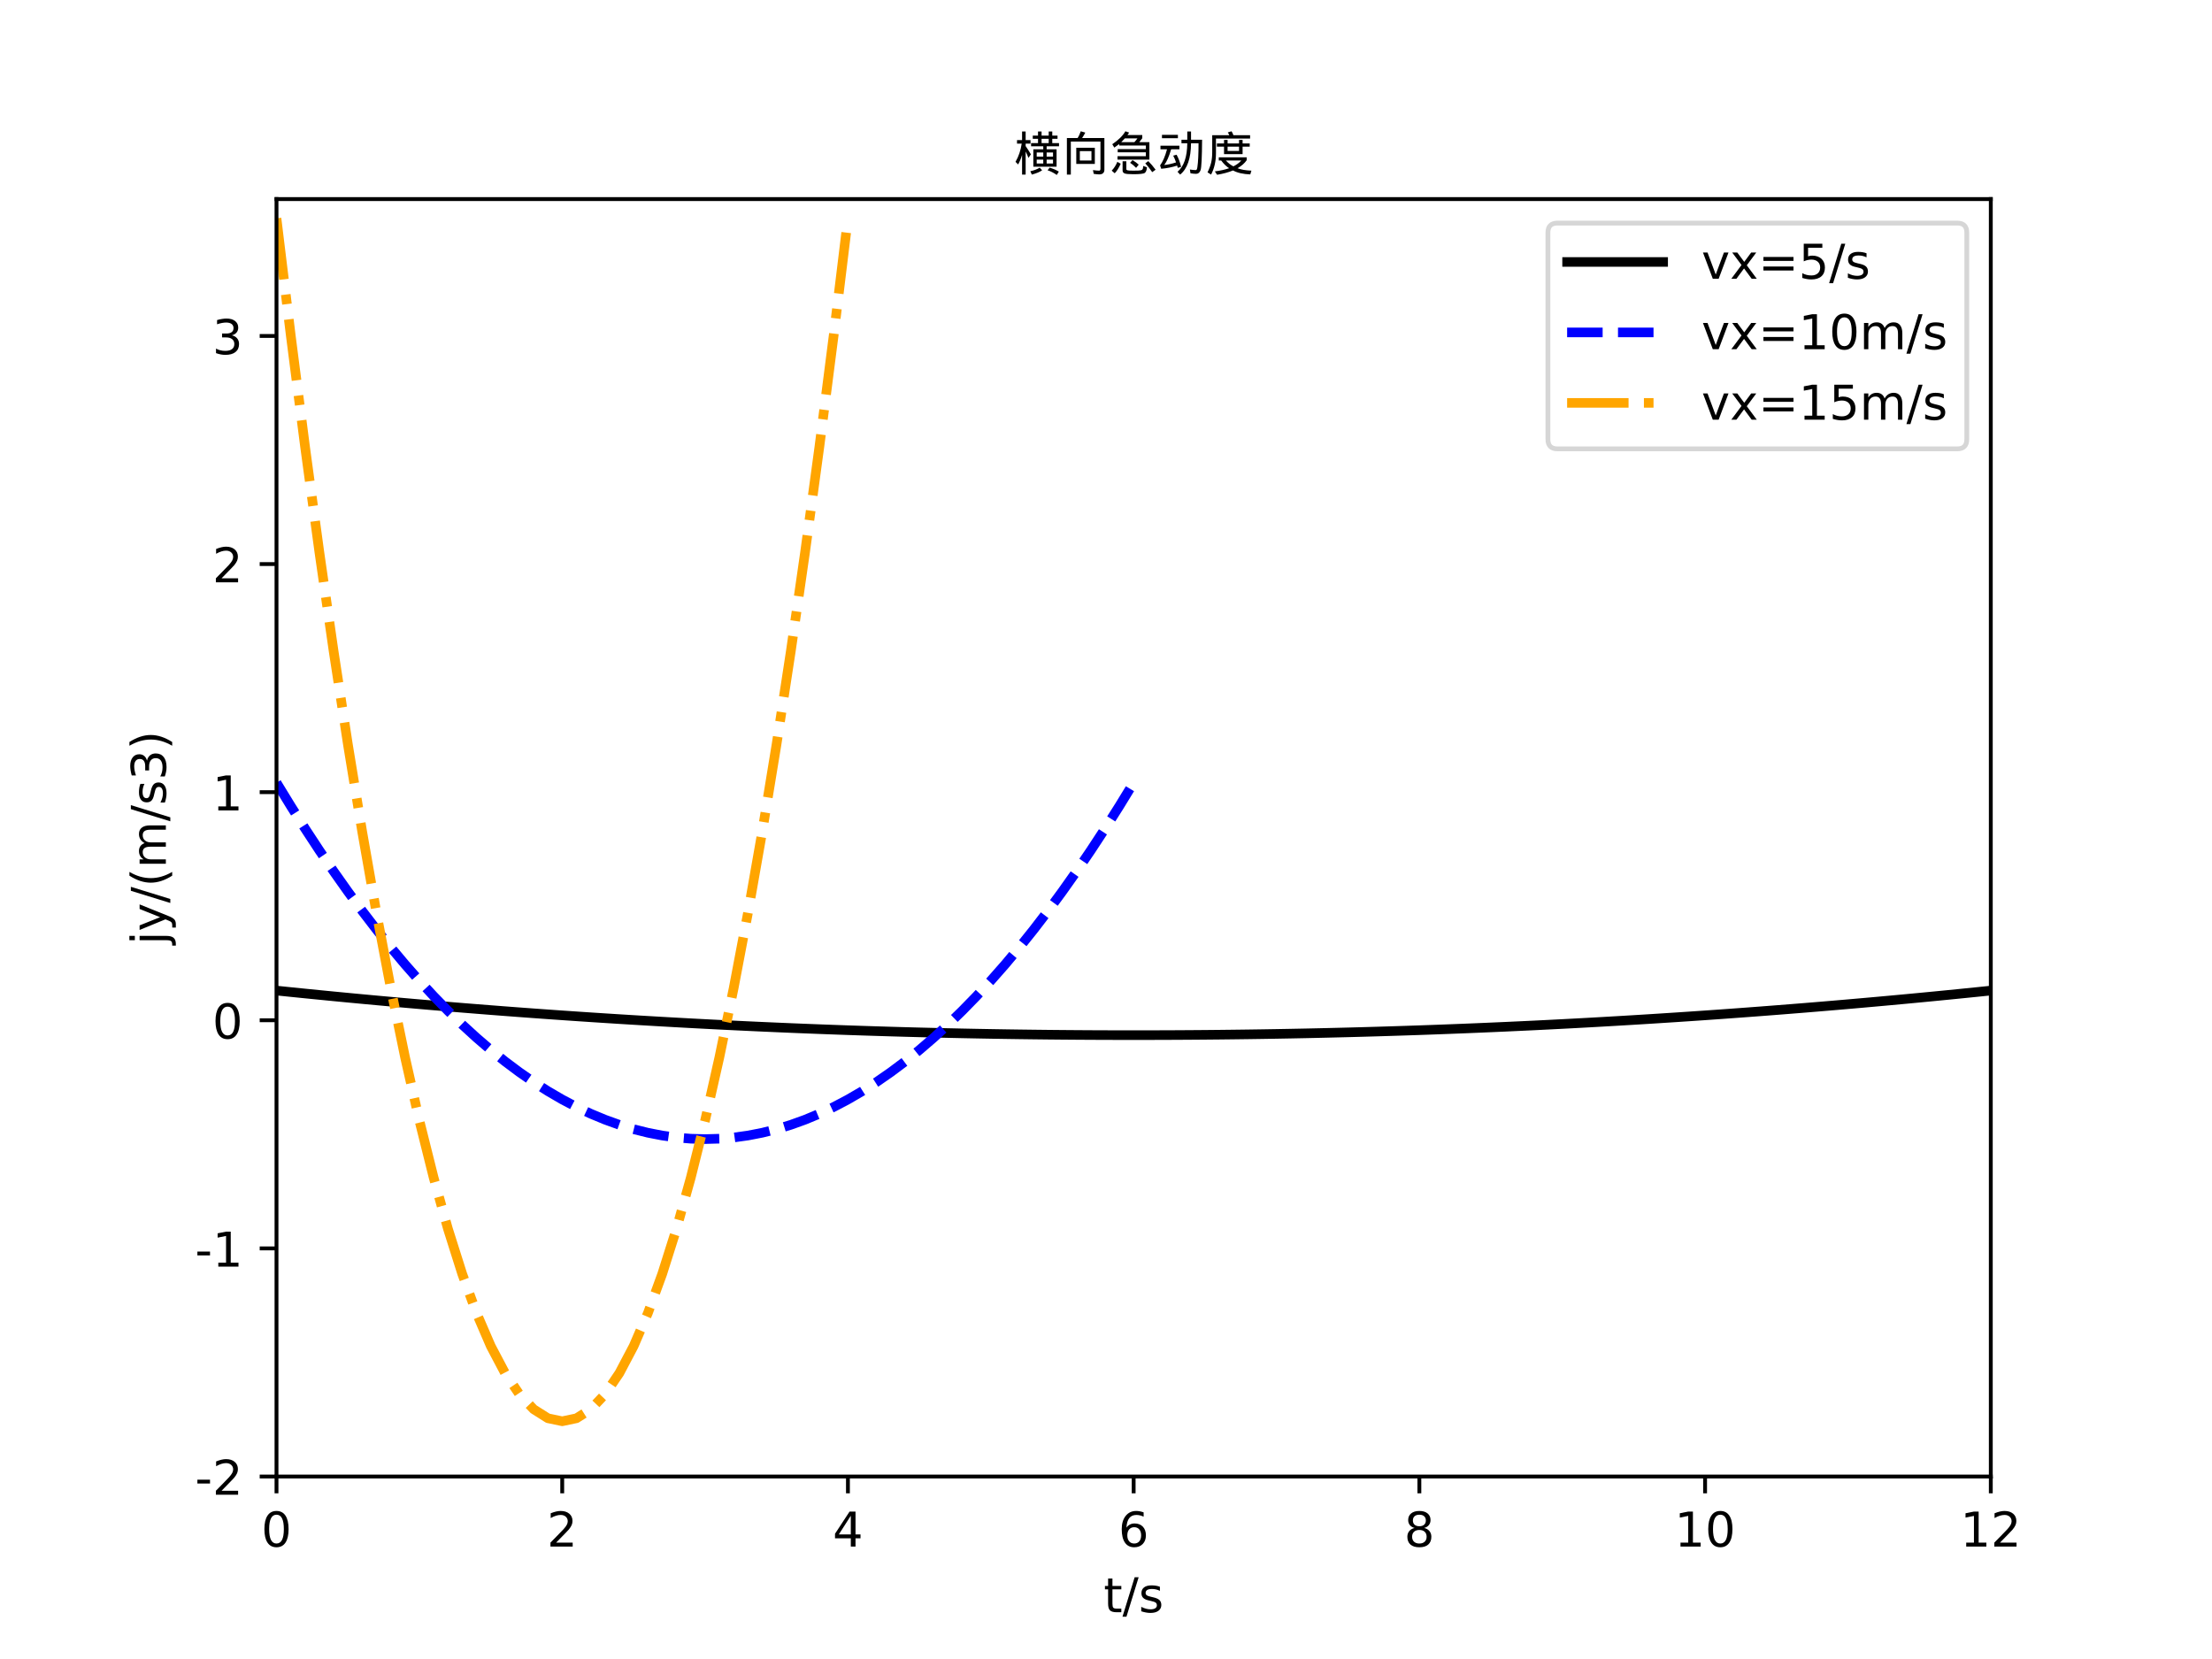 <?xml version="1.0" encoding="utf-8" standalone="no"?>
<!DOCTYPE svg PUBLIC "-//W3C//DTD SVG 1.1//EN"
  "http://www.w3.org/Graphics/SVG/1.1/DTD/svg11.dtd">
<!-- Created with matplotlib (https://matplotlib.org/) -->
<svg height="345.6pt" version="1.1" viewBox="0 0 460.8 345.6" width="460.8pt" xmlns="http://www.w3.org/2000/svg" xmlns:xlink="http://www.w3.org/1999/xlink">
 <defs>
  <style type="text/css">*{stroke-linecap:butt;stroke-linejoin:round;}</style>
 </defs>
 <g id="figure_1">
  <g id="patch_1">
   <path d="M 0 345.6 
L 460.8 345.6 
L 460.8 0 
L 0 0 
z
" style="fill:#ffffff;"/>
  </g>
  <g id="axes_1">
   <g id="patch_2">
    <path d="M 57.6 307.584 
L 414.72 307.584 
L 414.72 41.472 
L 57.6 41.472 
z
" style="fill:#ffffff;"/>
   </g>
   <g id="matplotlib.axis_1">
    <g id="xtick_1">
     <g id="line2d_1">
      <defs>
       <path d="M 0 0 
L 0 3.5 
" id="m8f9b35cabe" style="stroke:#000000;stroke-width:0.8;"/>
      </defs>
      <g>
       <use style="stroke:#000000;stroke-width:0.8;" x="57.6" xlink:href="#m8f9b35cabe" y="307.584"/>
      </g>
     </g>
     <g id="text_1">
      <!-- 0 -->
      <g transform="translate(54.419 322.182)scale(0.1 -0.1)">
       <defs>
        <path d="M 31.781 66.406 
Q 24.172 66.406 20.328 58.906 
Q 16.5 51.422 16.5 36.375 
Q 16.5 21.391 20.328 13.891 
Q 24.172 6.391 31.781 6.391 
Q 39.453 6.391 43.281 13.891 
Q 47.125 21.391 47.125 36.375 
Q 47.125 51.422 43.281 58.906 
Q 39.453 66.406 31.781 66.406 
z
M 31.781 74.219 
Q 44.047 74.219 50.516 64.516 
Q 56.984 54.828 56.984 36.375 
Q 56.984 17.969 50.516 8.266 
Q 44.047 -1.422 31.781 -1.422 
Q 19.531 -1.422 13.062 8.266 
Q 6.594 17.969 6.594 36.375 
Q 6.594 54.828 13.062 64.516 
Q 19.531 74.219 31.781 74.219 
z
" id="DejaVuSans-48"/>
       </defs>
       <use xlink:href="#DejaVuSans-48"/>
      </g>
     </g>
    </g>
    <g id="xtick_2">
     <g id="line2d_2">
      <g>
       <use style="stroke:#000000;stroke-width:0.8;" x="117.12" xlink:href="#m8f9b35cabe" y="307.584"/>
      </g>
     </g>
     <g id="text_2">
      <!-- 2 -->
      <g transform="translate(113.939 322.182)scale(0.1 -0.1)">
       <defs>
        <path d="M 19.188 8.297 
L 53.609 8.297 
L 53.609 0 
L 7.328 0 
L 7.328 8.297 
Q 12.938 14.109 22.625 23.891 
Q 32.328 33.688 34.812 36.531 
Q 39.547 41.844 41.422 45.531 
Q 43.312 49.219 43.312 52.781 
Q 43.312 58.594 39.234 62.25 
Q 35.156 65.922 28.609 65.922 
Q 23.969 65.922 18.812 64.312 
Q 13.672 62.703 7.812 59.422 
L 7.812 69.391 
Q 13.766 71.781 18.938 73 
Q 24.125 74.219 28.422 74.219 
Q 39.75 74.219 46.484 68.547 
Q 53.219 62.891 53.219 53.422 
Q 53.219 48.922 51.531 44.891 
Q 49.859 40.875 45.406 35.406 
Q 44.188 33.984 37.641 27.219 
Q 31.109 20.453 19.188 8.297 
z
" id="DejaVuSans-50"/>
       </defs>
       <use xlink:href="#DejaVuSans-50"/>
      </g>
     </g>
    </g>
    <g id="xtick_3">
     <g id="line2d_3">
      <g>
       <use style="stroke:#000000;stroke-width:0.8;" x="176.64" xlink:href="#m8f9b35cabe" y="307.584"/>
      </g>
     </g>
     <g id="text_3">
      <!-- 4 -->
      <g transform="translate(173.459 322.182)scale(0.1 -0.1)">
       <defs>
        <path d="M 37.797 64.312 
L 12.891 25.391 
L 37.797 25.391 
z
M 35.203 72.906 
L 47.609 72.906 
L 47.609 25.391 
L 58.016 25.391 
L 58.016 17.188 
L 47.609 17.188 
L 47.609 0 
L 37.797 0 
L 37.797 17.188 
L 4.891 17.188 
L 4.891 26.703 
z
" id="DejaVuSans-52"/>
       </defs>
       <use xlink:href="#DejaVuSans-52"/>
      </g>
     </g>
    </g>
    <g id="xtick_4">
     <g id="line2d_4">
      <g>
       <use style="stroke:#000000;stroke-width:0.8;" x="236.16" xlink:href="#m8f9b35cabe" y="307.584"/>
      </g>
     </g>
     <g id="text_4">
      <!-- 6 -->
      <g transform="translate(232.979 322.182)scale(0.1 -0.1)">
       <defs>
        <path d="M 33.016 40.375 
Q 26.375 40.375 22.484 35.828 
Q 18.609 31.297 18.609 23.391 
Q 18.609 15.531 22.484 10.953 
Q 26.375 6.391 33.016 6.391 
Q 39.656 6.391 43.531 10.953 
Q 47.406 15.531 47.406 23.391 
Q 47.406 31.297 43.531 35.828 
Q 39.656 40.375 33.016 40.375 
z
M 52.594 71.297 
L 52.594 62.312 
Q 48.875 64.062 45.094 64.984 
Q 41.312 65.922 37.594 65.922 
Q 27.828 65.922 22.672 59.328 
Q 17.531 52.734 16.797 39.406 
Q 19.672 43.656 24.016 45.922 
Q 28.375 48.188 33.594 48.188 
Q 44.578 48.188 50.953 41.516 
Q 57.328 34.859 57.328 23.391 
Q 57.328 12.156 50.688 5.359 
Q 44.047 -1.422 33.016 -1.422 
Q 20.359 -1.422 13.672 8.266 
Q 6.984 17.969 6.984 36.375 
Q 6.984 53.656 15.188 63.938 
Q 23.391 74.219 37.203 74.219 
Q 40.922 74.219 44.703 73.484 
Q 48.484 72.75 52.594 71.297 
z
" id="DejaVuSans-54"/>
       </defs>
       <use xlink:href="#DejaVuSans-54"/>
      </g>
     </g>
    </g>
    <g id="xtick_5">
     <g id="line2d_5">
      <g>
       <use style="stroke:#000000;stroke-width:0.8;" x="295.68" xlink:href="#m8f9b35cabe" y="307.584"/>
      </g>
     </g>
     <g id="text_5">
      <!-- 8 -->
      <g transform="translate(292.499 322.182)scale(0.1 -0.1)">
       <defs>
        <path d="M 31.781 34.625 
Q 24.75 34.625 20.719 30.859 
Q 16.703 27.094 16.703 20.516 
Q 16.703 13.922 20.719 10.156 
Q 24.75 6.391 31.781 6.391 
Q 38.812 6.391 42.859 10.172 
Q 46.922 13.969 46.922 20.516 
Q 46.922 27.094 42.891 30.859 
Q 38.875 34.625 31.781 34.625 
z
M 21.922 38.812 
Q 15.578 40.375 12.031 44.719 
Q 8.5 49.078 8.5 55.328 
Q 8.5 64.062 14.719 69.141 
Q 20.953 74.219 31.781 74.219 
Q 42.672 74.219 48.875 69.141 
Q 55.078 64.062 55.078 55.328 
Q 55.078 49.078 51.531 44.719 
Q 48 40.375 41.703 38.812 
Q 48.828 37.156 52.797 32.312 
Q 56.781 27.484 56.781 20.516 
Q 56.781 9.906 50.312 4.234 
Q 43.844 -1.422 31.781 -1.422 
Q 19.734 -1.422 13.25 4.234 
Q 6.781 9.906 6.781 20.516 
Q 6.781 27.484 10.781 32.312 
Q 14.797 37.156 21.922 38.812 
z
M 18.312 54.391 
Q 18.312 48.734 21.844 45.562 
Q 25.391 42.391 31.781 42.391 
Q 38.141 42.391 41.719 45.562 
Q 45.312 48.734 45.312 54.391 
Q 45.312 60.062 41.719 63.234 
Q 38.141 66.406 31.781 66.406 
Q 25.391 66.406 21.844 63.234 
Q 18.312 60.062 18.312 54.391 
z
" id="DejaVuSans-56"/>
       </defs>
       <use xlink:href="#DejaVuSans-56"/>
      </g>
     </g>
    </g>
    <g id="xtick_6">
     <g id="line2d_6">
      <g>
       <use style="stroke:#000000;stroke-width:0.8;" x="355.2" xlink:href="#m8f9b35cabe" y="307.584"/>
      </g>
     </g>
     <g id="text_6">
      <!-- 10 -->
      <g transform="translate(348.837 322.182)scale(0.1 -0.1)">
       <defs>
        <path d="M 12.406 8.297 
L 28.516 8.297 
L 28.516 63.922 
L 10.984 60.406 
L 10.984 69.391 
L 28.422 72.906 
L 38.281 72.906 
L 38.281 8.297 
L 54.391 8.297 
L 54.391 0 
L 12.406 0 
z
" id="DejaVuSans-49"/>
       </defs>
       <use xlink:href="#DejaVuSans-49"/>
       <use x="63.623" xlink:href="#DejaVuSans-48"/>
      </g>
     </g>
    </g>
    <g id="xtick_7">
     <g id="line2d_7">
      <g>
       <use style="stroke:#000000;stroke-width:0.8;" x="414.72" xlink:href="#m8f9b35cabe" y="307.584"/>
      </g>
     </g>
     <g id="text_7">
      <!-- 12 -->
      <g transform="translate(408.358 322.182)scale(0.1 -0.1)">
       <use xlink:href="#DejaVuSans-49"/>
       <use x="63.623" xlink:href="#DejaVuSans-50"/>
      </g>
     </g>
    </g>
    <g id="text_8">
     <!-- t/s -->
     <g transform="translate(229.911 335.861)scale(0.1 -0.1)">
      <defs>
       <path d="M 18.312 70.219 
L 18.312 54.688 
L 36.812 54.688 
L 36.812 47.703 
L 18.312 47.703 
L 18.312 18.016 
Q 18.312 11.328 20.141 9.422 
Q 21.969 7.516 27.594 7.516 
L 36.812 7.516 
L 36.812 0 
L 27.594 0 
Q 17.188 0 13.234 3.875 
Q 9.281 7.766 9.281 18.016 
L 9.281 47.703 
L 2.688 47.703 
L 2.688 54.688 
L 9.281 54.688 
L 9.281 70.219 
z
" id="DejaVuSans-116"/>
       <path d="M 25.391 72.906 
L 33.688 72.906 
L 8.297 -9.281 
L 0 -9.281 
z
" id="DejaVuSans-47"/>
       <path d="M 44.281 53.078 
L 44.281 44.578 
Q 40.484 46.531 36.375 47.5 
Q 32.281 48.484 27.875 48.484 
Q 21.188 48.484 17.844 46.438 
Q 14.5 44.391 14.5 40.281 
Q 14.5 37.156 16.891 35.375 
Q 19.281 33.594 26.516 31.984 
L 29.594 31.297 
Q 39.156 29.25 43.188 25.516 
Q 47.219 21.781 47.219 15.094 
Q 47.219 7.469 41.188 3.016 
Q 35.156 -1.422 24.609 -1.422 
Q 20.219 -1.422 15.453 -0.562 
Q 10.688 0.297 5.422 2 
L 5.422 11.281 
Q 10.406 8.688 15.234 7.391 
Q 20.062 6.109 24.812 6.109 
Q 31.156 6.109 34.562 8.281 
Q 37.984 10.453 37.984 14.406 
Q 37.984 18.062 35.516 20.016 
Q 33.062 21.969 24.703 23.781 
L 21.578 24.516 
Q 13.234 26.266 9.516 29.906 
Q 5.812 33.547 5.812 39.891 
Q 5.812 47.609 11.281 51.797 
Q 16.75 56 26.812 56 
Q 31.781 56 36.172 55.266 
Q 40.578 54.547 44.281 53.078 
z
" id="DejaVuSans-115"/>
      </defs>
      <use xlink:href="#DejaVuSans-116"/>
      <use x="39.209" xlink:href="#DejaVuSans-47"/>
      <use x="72.9" xlink:href="#DejaVuSans-115"/>
     </g>
    </g>
   </g>
   <g id="matplotlib.axis_2">
    <g id="ytick_1">
     <g id="line2d_8">
      <defs>
       <path d="M 0 0 
L -3.5 0 
" id="m1efda1a556" style="stroke:#000000;stroke-width:0.8;"/>
      </defs>
      <g>
       <use style="stroke:#000000;stroke-width:0.8;" x="57.6" xlink:href="#m1efda1a556" y="307.584"/>
      </g>
     </g>
     <g id="text_9">
      <!-- -2 -->
      <g transform="translate(40.63 311.383)scale(0.1 -0.1)">
       <defs>
        <path d="M 4.891 31.391 
L 31.203 31.391 
L 31.203 23.391 
L 4.891 23.391 
z
" id="DejaVuSans-45"/>
       </defs>
       <use xlink:href="#DejaVuSans-45"/>
       <use x="36.084" xlink:href="#DejaVuSans-50"/>
      </g>
     </g>
    </g>
    <g id="ytick_2">
     <g id="line2d_9">
      <g>
       <use style="stroke:#000000;stroke-width:0.8;" x="57.6" xlink:href="#m1efda1a556" y="260.064"/>
      </g>
     </g>
     <g id="text_10">
      <!-- -1 -->
      <g transform="translate(40.63 263.863)scale(0.1 -0.1)">
       <use xlink:href="#DejaVuSans-45"/>
       <use x="36.084" xlink:href="#DejaVuSans-49"/>
      </g>
     </g>
    </g>
    <g id="ytick_3">
     <g id="line2d_10">
      <g>
       <use style="stroke:#000000;stroke-width:0.8;" x="57.6" xlink:href="#m1efda1a556" y="212.544"/>
      </g>
     </g>
     <g id="text_11">
      <!-- 0 -->
      <g transform="translate(44.237 216.343)scale(0.1 -0.1)">
       <use xlink:href="#DejaVuSans-48"/>
      </g>
     </g>
    </g>
    <g id="ytick_4">
     <g id="line2d_11">
      <g>
       <use style="stroke:#000000;stroke-width:0.8;" x="57.6" xlink:href="#m1efda1a556" y="165.024"/>
      </g>
     </g>
     <g id="text_12">
      <!-- 1 -->
      <g transform="translate(44.237 168.823)scale(0.1 -0.1)">
       <use xlink:href="#DejaVuSans-49"/>
      </g>
     </g>
    </g>
    <g id="ytick_5">
     <g id="line2d_12">
      <g>
       <use style="stroke:#000000;stroke-width:0.8;" x="57.6" xlink:href="#m1efda1a556" y="117.504"/>
      </g>
     </g>
     <g id="text_13">
      <!-- 2 -->
      <g transform="translate(44.237 121.303)scale(0.1 -0.1)">
       <use xlink:href="#DejaVuSans-50"/>
      </g>
     </g>
    </g>
    <g id="ytick_6">
     <g id="line2d_13">
      <g>
       <use style="stroke:#000000;stroke-width:0.8;" x="57.6" xlink:href="#m1efda1a556" y="69.984"/>
      </g>
     </g>
     <g id="text_14">
      <!-- 3 -->
      <g transform="translate(44.237 73.783)scale(0.1 -0.1)">
       <defs>
        <path d="M 40.578 39.312 
Q 47.656 37.797 51.625 33 
Q 55.609 28.219 55.609 21.188 
Q 55.609 10.406 48.188 4.484 
Q 40.766 -1.422 27.094 -1.422 
Q 22.516 -1.422 17.656 -0.516 
Q 12.797 0.391 7.625 2.203 
L 7.625 11.719 
Q 11.719 9.328 16.594 8.109 
Q 21.484 6.891 26.812 6.891 
Q 36.078 6.891 40.938 10.547 
Q 45.797 14.203 45.797 21.188 
Q 45.797 27.641 41.281 31.266 
Q 36.766 34.906 28.719 34.906 
L 20.219 34.906 
L 20.219 43.016 
L 29.109 43.016 
Q 36.375 43.016 40.234 45.922 
Q 44.094 48.828 44.094 54.297 
Q 44.094 59.906 40.109 62.906 
Q 36.141 65.922 28.719 65.922 
Q 24.656 65.922 20.016 65.031 
Q 15.375 64.156 9.812 62.312 
L 9.812 71.094 
Q 15.438 72.656 20.344 73.438 
Q 25.25 74.219 29.594 74.219 
Q 40.828 74.219 47.359 69.109 
Q 53.906 64.016 53.906 55.328 
Q 53.906 49.266 50.438 45.094 
Q 46.969 40.922 40.578 39.312 
z
" id="DejaVuSans-51"/>
       </defs>
       <use xlink:href="#DejaVuSans-51"/>
      </g>
     </g>
    </g>
    <g id="text_15">
     <!-- jy/(m/s3) -->
     <g transform="translate(34.55 196.803)rotate(-90)scale(0.1 -0.1)">
      <defs>
       <path d="M 9.422 54.688 
L 18.406 54.688 
L 18.406 -0.984 
Q 18.406 -11.422 14.422 -16.109 
Q 10.453 -20.797 1.609 -20.797 
L -1.812 -20.797 
L -1.812 -13.188 
L 0.594 -13.188 
Q 5.719 -13.188 7.562 -10.812 
Q 9.422 -8.453 9.422 -0.984 
z
M 9.422 75.984 
L 18.406 75.984 
L 18.406 64.594 
L 9.422 64.594 
z
" id="DejaVuSans-106"/>
       <path d="M 32.172 -5.078 
Q 28.375 -14.844 24.75 -17.812 
Q 21.141 -20.797 15.094 -20.797 
L 7.906 -20.797 
L 7.906 -13.281 
L 13.188 -13.281 
Q 16.891 -13.281 18.938 -11.516 
Q 21 -9.766 23.484 -3.219 
L 25.094 0.875 
L 2.984 54.688 
L 12.5 54.688 
L 29.594 11.922 
L 46.688 54.688 
L 56.203 54.688 
z
" id="DejaVuSans-121"/>
       <path d="M 31 75.875 
Q 24.469 64.656 21.281 53.656 
Q 18.109 42.672 18.109 31.391 
Q 18.109 20.125 21.312 9.062 
Q 24.516 -2 31 -13.188 
L 23.188 -13.188 
Q 15.875 -1.703 12.234 9.375 
Q 8.594 20.453 8.594 31.391 
Q 8.594 42.281 12.203 53.312 
Q 15.828 64.359 23.188 75.875 
z
" id="DejaVuSans-40"/>
       <path d="M 52 44.188 
Q 55.375 50.25 60.062 53.125 
Q 64.75 56 71.094 56 
Q 79.641 56 84.281 50.016 
Q 88.922 44.047 88.922 33.016 
L 88.922 0 
L 79.891 0 
L 79.891 32.719 
Q 79.891 40.578 77.094 44.375 
Q 74.312 48.188 68.609 48.188 
Q 61.625 48.188 57.562 43.547 
Q 53.516 38.922 53.516 30.906 
L 53.516 0 
L 44.484 0 
L 44.484 32.719 
Q 44.484 40.625 41.703 44.406 
Q 38.922 48.188 33.109 48.188 
Q 26.219 48.188 22.156 43.531 
Q 18.109 38.875 18.109 30.906 
L 18.109 0 
L 9.078 0 
L 9.078 54.688 
L 18.109 54.688 
L 18.109 46.188 
Q 21.188 51.219 25.484 53.609 
Q 29.781 56 35.688 56 
Q 41.656 56 45.828 52.969 
Q 50 49.953 52 44.188 
z
" id="DejaVuSans-109"/>
       <path d="M 8.016 75.875 
L 15.828 75.875 
Q 23.141 64.359 26.781 53.312 
Q 30.422 42.281 30.422 31.391 
Q 30.422 20.453 26.781 9.375 
Q 23.141 -1.703 15.828 -13.188 
L 8.016 -13.188 
Q 14.5 -2 17.703 9.062 
Q 20.906 20.125 20.906 31.391 
Q 20.906 42.672 17.703 53.656 
Q 14.5 64.656 8.016 75.875 
z
" id="DejaVuSans-41"/>
      </defs>
      <use xlink:href="#DejaVuSans-106"/>
      <use x="27.783" xlink:href="#DejaVuSans-121"/>
      <use x="86.963" xlink:href="#DejaVuSans-47"/>
      <use x="120.654" xlink:href="#DejaVuSans-40"/>
      <use x="159.668" xlink:href="#DejaVuSans-109"/>
      <use x="257.08" xlink:href="#DejaVuSans-47"/>
      <use x="290.771" xlink:href="#DejaVuSans-115"/>
      <use x="342.871" xlink:href="#DejaVuSans-51"/>
      <use x="406.494" xlink:href="#DejaVuSans-41"/>
     </g>
    </g>
   </g>
   <g id="line2d_14">
    <path clip-path="url(#p5a13aa19da)" d="M 57.6 206.357 
L 60.576 206.663 
L 63.552 206.965 
L 66.528 207.261 
L 69.504 207.553 
L 72.48 207.839 
L 75.456 208.12 
L 78.432 208.396 
L 81.408 208.667 
L 84.384 208.932 
L 87.36 209.192 
L 90.336 209.448 
L 93.312 209.698 
L 96.288 209.943 
L 99.264 210.182 
L 102.24 210.417 
L 105.216 210.647 
L 108.192 210.871 
L 111.168 211.09 
L 114.144 211.304 
L 117.12 211.513 
L 120.096 211.716 
L 123.072 211.915 
L 126.048 212.108 
L 129.024 212.297 
L 132 212.48 
L 134.976 212.657 
L 137.952 212.83 
L 140.928 212.998 
L 143.904 213.16 
L 146.88 213.317 
L 149.856 213.47 
L 152.832 213.617 
L 155.808 213.758 
L 158.784 213.895 
L 161.76 214.026 
L 164.736 214.153 
L 167.712 214.274 
L 170.688 214.39 
L 173.664 214.501 
L 176.64 214.607 
L 179.616 214.707 
L 182.592 214.802 
L 185.568 214.893 
L 188.544 214.978 
L 191.52 215.058 
L 194.496 215.132 
L 197.472 215.202 
L 200.448 215.267 
L 203.424 215.326 
L 206.4 215.38 
L 209.376 215.429 
L 212.352 215.473 
L 215.328 215.511 
L 218.304 215.545 
L 221.28 215.573 
L 224.256 215.596 
L 227.232 215.615 
L 230.208 215.627 
L 233.184 215.635 
L 236.16 215.638 
L 239.136 215.635 
L 242.112 215.627 
L 245.088 215.615 
L 248.064 215.596 
L 251.04 215.573 
L 254.016 215.545 
L 256.992 215.511 
L 259.968 215.473 
L 262.944 215.429 
L 265.92 215.38 
L 268.896 215.326 
L 271.872 215.267 
L 274.848 215.202 
L 277.824 215.132 
L 280.8 215.058 
L 283.776 214.978 
L 286.752 214.893 
L 289.728 214.802 
L 292.704 214.707 
L 295.68 214.607 
L 298.656 214.501 
L 301.632 214.39 
L 304.608 214.274 
L 307.584 214.153 
L 310.56 214.026 
L 313.536 213.895 
L 316.512 213.758 
L 319.488 213.617 
L 322.464 213.47 
L 325.44 213.317 
L 328.416 213.16 
L 331.392 212.998 
L 334.368 212.83 
L 337.344 212.657 
L 340.32 212.48 
L 343.296 212.297 
L 346.272 212.108 
L 349.248 211.915 
L 352.224 211.716 
L 355.2 211.513 
L 358.176 211.304 
L 361.152 211.09 
L 364.128 210.871 
L 367.104 210.647 
L 370.08 210.417 
L 373.056 210.182 
L 376.032 209.943 
L 379.008 209.698 
L 381.984 209.448 
L 384.96 209.192 
L 387.936 208.932 
L 390.912 208.667 
L 393.888 208.396 
L 396.864 208.12 
L 399.84 207.839 
L 402.816 207.553 
L 405.792 207.261 
L 408.768 206.965 
L 411.744 206.663 
L 414.72 206.357 
" style="fill:none;stroke:#000000;stroke-linecap:square;stroke-width:2;"/>
   </g>
   <g id="line2d_15">
    <path clip-path="url(#p5a13aa19da)" d="M 57.6 163.044 
L 60.576 167.911 
L 63.552 172.614 
L 66.528 177.151 
L 69.504 181.524 
L 72.48 185.732 
L 75.456 189.774 
L 78.432 193.651 
L 81.408 197.364 
L 84.384 200.911 
L 87.36 204.294 
L 90.336 207.512 
L 93.312 210.564 
L 96.288 213.452 
L 99.264 216.174 
L 102.24 218.732 
L 105.216 221.124 
L 108.192 223.351 
L 111.168 225.414 
L 114.144 227.311 
L 117.12 229.044 
L 120.096 230.612 
L 123.072 232.014 
L 126.048 233.251 
L 129.024 234.324 
L 132 235.232 
L 134.976 235.974 
L 137.952 236.552 
L 140.928 236.964 
L 143.904 237.212 
L 146.88 237.294 
L 149.856 237.212 
L 152.832 236.964 
L 155.808 236.552 
L 158.784 235.974 
L 161.76 235.232 
L 164.736 234.324 
L 167.712 233.251 
L 170.688 232.014 
L 173.664 230.612 
L 176.64 229.044 
L 179.616 227.311 
L 182.592 225.414 
L 185.568 223.351 
L 188.544 221.124 
L 191.52 218.732 
L 194.496 216.174 
L 197.472 213.452 
L 200.448 210.564 
L 203.424 207.512 
L 206.4 204.294 
L 209.376 200.911 
L 212.352 197.364 
L 215.328 193.651 
L 218.304 189.774 
L 221.28 185.732 
L 224.256 181.524 
L 227.232 177.151 
L 230.208 172.614 
L 233.184 167.911 
L 236.16 163.044 
" style="fill:none;stroke:#0000ff;stroke-dasharray:7.4,3.2;stroke-dashoffset:0;stroke-width:2;"/>
   </g>
   <g id="line2d_16">
    <path clip-path="url(#p5a13aa19da)" d="M 57.6 45.481 
L 60.576 69.914 
L 63.552 93.094 
L 66.528 115.021 
L 69.504 135.695 
L 72.48 155.116 
L 75.456 173.284 
L 78.432 190.199 
L 81.408 205.862 
L 84.384 220.271 
L 87.36 233.427 
L 90.336 245.33 
L 93.312 255.98 
L 96.288 265.378 
L 99.264 273.522 
L 102.24 280.413 
L 105.216 286.051 
L 108.192 290.437 
L 111.168 293.569 
L 114.144 295.449 
L 117.12 296.075 
L 120.096 295.449 
L 123.072 293.569 
L 126.048 290.437 
L 129.024 286.051 
L 132 280.413 
L 134.976 273.522 
L 137.952 265.378 
L 140.928 255.98 
L 143.904 245.33 
L 146.88 233.427 
L 149.856 220.271 
L 152.832 205.862 
L 155.808 190.199 
L 158.784 173.284 
L 161.76 155.116 
L 164.736 135.695 
L 167.712 115.021 
L 170.688 93.094 
L 173.664 69.914 
L 176.64 45.481 
" style="fill:none;stroke:#ffa500;stroke-dasharray:12.8,3.2,2,3.2;stroke-dashoffset:0;stroke-width:2;"/>
   </g>
   <g id="patch_3">
    <path d="M 57.6 307.584 
L 57.6 41.472 
" style="fill:none;stroke:#000000;stroke-linecap:square;stroke-linejoin:miter;stroke-width:0.8;"/>
   </g>
   <g id="patch_4">
    <path d="M 414.72 307.584 
L 414.72 41.472 
" style="fill:none;stroke:#000000;stroke-linecap:square;stroke-linejoin:miter;stroke-width:0.8;"/>
   </g>
   <g id="patch_5">
    <path d="M 57.6 307.584 
L 414.72 307.584 
" style="fill:none;stroke:#000000;stroke-linecap:square;stroke-linejoin:miter;stroke-width:0.8;"/>
   </g>
   <g id="patch_6">
    <path d="M 57.6 41.472 
L 414.72 41.472 
" style="fill:none;stroke:#000000;stroke-linecap:square;stroke-linejoin:miter;stroke-width:0.8;"/>
   </g>
   <g id="text_16">
    <!-- 横向急动度 -->
    <g transform="translate(211.16 35.472)scale(0.1 -0.1)">
     <defs>
      <path d="M 7.031 62.891 
L 17.578 62.891 
L 17.578 80.859 
L 25 80.859 
L 25 62.891 
L 35.156 62.891 
L 35.156 55.469 
L 25 55.469 
L 25 50.391 
Q 31.25 41.406 35.938 33.203 
L 30.859 25.781 
Q 28.125 33.203 25 39.062 
L 25 -8.984 
L 17.578 -8.984 
L 17.578 32.031 
Q 14.453 21.484 9.375 12.109 
L 3.906 17.578 
Q 13.672 34.375 16.797 55.469 
L 7.031 55.469 
z
M 39.844 72.266 
L 50.781 72.266 
L 50.781 80.859 
L 58.203 80.859 
L 58.203 72.266 
L 73.047 72.266 
L 73.047 80.859 
L 80.469 80.859 
L 80.469 72.266 
L 91.406 72.266 
L 91.406 65.625 
L 80.469 65.625 
L 80.469 56.641 
L 94.531 56.641 
L 94.531 50 
L 68.75 50 
L 68.75 43.75 
L 89.453 43.75 
L 89.453 7.422 
L 41.016 7.422 
L 41.016 43.75 
L 61.719 43.75 
L 61.719 50 
L 36.328 50 
L 36.328 56.641 
L 50.781 56.641 
L 50.781 65.625 
L 39.844 65.625 
z
M 58.203 56.641 
L 73.047 56.641 
L 73.047 65.625 
L 58.203 65.625 
z
M 48.047 28.516 
L 61.719 28.516 
L 61.719 37.109 
L 48.047 37.109 
z
M 68.75 37.109 
L 68.75 28.516 
L 82.031 28.516 
L 82.031 37.109 
z
M 48.047 14.062 
L 61.719 14.062 
L 61.719 22.266 
L 48.047 22.266 
z
M 68.75 22.266 
L 68.75 14.062 
L 82.031 14.062 
L 82.031 22.266 
z
M 54.297 5.469 
L 59.375 0 
Q 52.344 -5.078 37.891 -8.984 
L 34.766 -1.953 
Q 46.094 0.391 54.297 5.469 
z
M 75 5.469 
Q 84.766 2.734 94.141 -2.734 
L 89.844 -9.766 
Q 80.469 -3.125 70.703 0 
z
" id="WenQuanYiMicroHei-27178"/>
      <path d="M 39.844 81.25 
L 49.219 78.516 
Q 46.875 73.438 42.578 67.188 
L 89.062 67.188 
L 89.062 1.172 
Q 89.062 -3.516 86.328 -6.047 
Q 83.594 -8.594 78.516 -8.594 
Q 73.438 -8.594 66.797 -7.422 
L 65.234 0.391 
Q 73.828 -0.781 78.125 -0.781 
Q 80.859 -0.781 80.859 3.125 
L 80.859 59.766 
L 19.141 59.766 
L 19.141 -8.984 
L 10.938 -8.984 
L 10.938 67.188 
L 33.203 67.188 
Q 37.109 73.047 39.844 81.25 
z
M 30.469 46.875 
L 69.141 46.875 
L 69.141 13.281 
L 30.469 13.281 
z
M 37.891 20.312 
L 62.109 20.312 
L 62.109 39.844 
L 37.891 39.844 
z
" id="WenQuanYiMicroHei-21521"/>
      <path d="M 47.656 21.094 
Q 54.688 17.188 60.547 11.719 
L 55.078 5.078 
Q 49.219 11.328 42.578 15.625 
z
M 80.469 19.141 
Q 88.281 11.328 95.703 1.172 
L 88.672 -3.906 
Q 82.812 5.078 74.219 14.453 
z
M 26.953 18.75 
L 34.766 18.75 
L 34.766 2.344 
Q 34.766 0.781 36.906 0 
Q 39.062 -0.781 49.219 -0.781 
Q 62.5 -0.781 65.234 0 
Q 67.969 0.781 68.75 2.344 
Q 69.531 3.125 69.922 8.984 
L 77.734 6.25 
Q 76.953 -2.734 73.234 -5.469 
Q 69.531 -8.203 49.219 -8.203 
Q 34.766 -8.203 30.859 -6.438 
Q 26.953 -4.688 26.953 -0.391 
z
M 16.016 17.578 
L 23.047 13.672 
Q 17.188 0.391 10.547 -6.25 
L 4.297 -0.781 
Q 11.719 7.031 16.016 17.578 
z
M 32.812 81.25 
L 40.625 78.516 
L 37.109 73.438 
L 67.969 73.438 
L 67.969 66.797 
Q 64.844 62.5 61.719 58.594 
L 82.812 58.594 
L 82.812 22.266 
L 16.406 22.266 
L 16.406 29.297 
L 75.391 29.297 
L 75.391 37.5 
L 16.797 37.5 
L 16.797 44.141 
L 75.391 44.141 
L 75.391 51.562 
L 19.922 51.562 
L 19.922 54.688 
Q 14.844 50.781 9.766 47.266 
L 5.469 54.297 
Q 24.609 67.188 32.812 81.25 
z
M 24.219 58.594 
L 51.562 58.594 
Q 55.078 62.5 57.812 66.406 
L 31.641 66.406 
Q 28.516 62.891 24.219 58.594 
z
" id="WenQuanYiMicroHei-24613"/>
      <path d="M 49.609 63.672 
L 61.719 63.672 
L 61.719 80.859 
L 69.531 80.859 
L 69.531 63.672 
L 92.578 63.672 
Q 92.188 8.203 89.453 0.391 
Q 86.719 -7.422 80.078 -7.422 
Q 75 -7.422 68.359 -6.25 
L 67.188 1.562 
Q 75 0.391 79.688 0.391 
Q 82.031 0.391 82.812 7.031 
Q 85.156 22.266 85.156 56.25 
L 69.531 56.25 
Q 69.141 8.984 46.875 -8.984 
L 41.406 -3.125 
Q 61.328 13.672 61.719 56.25 
L 49.609 56.25 
z
M 8.984 73.828 
L 42.188 73.828 
L 42.188 66.797 
L 8.984 66.797 
z
M 5.859 51.172 
L 45.312 51.172 
L 45.312 43.75 
L 28.125 43.75 
Q 21.484 21.094 13.672 10.938 
Q 25.391 12.109 38.281 16.406 
Q 35.938 23.828 32.422 30.469 
L 39.453 32.422 
Q 45.703 21.094 48.828 7.031 
L 41.797 5.078 
Q 41.016 7.422 40.625 9.766 
Q 25 4.688 7.422 3.125 
L 5.078 10.156 
Q 13.672 21.875 19.531 43.75 
L 5.859 43.75 
z
" id="WenQuanYiMicroHei-21160"/>
      <path d="M 53.906 81.25 
Q 56.25 77.734 57.812 73.047 
L 92.578 73.047 
L 92.578 66.016 
L 21.484 66.016 
L 21.484 35.547 
Q 21.484 10.547 11.328 -8.984 
L 3.906 -4.297 
Q 9.375 7.031 11.516 16.203 
Q 13.672 25.391 13.672 38.281 
L 13.672 73.047 
L 49.219 73.047 
Q 48.047 76.172 46.094 78.906 
z
M 23.438 55.859 
L 38.281 55.859 
L 38.281 63.281 
L 45.703 63.281 
L 45.703 55.859 
L 69.531 55.859 
L 69.531 63.281 
L 76.953 63.281 
L 76.953 55.859 
L 91.797 55.859 
L 91.797 49.219 
L 76.953 49.219 
L 76.953 33.594 
L 38.281 33.594 
L 38.281 49.219 
L 23.438 49.219 
z
M 69.531 40.234 
L 69.531 49.219 
L 45.703 49.219 
L 45.703 40.234 
z
M 27.344 26.953 
L 85.547 26.953 
L 85.547 21.094 
Q 78.906 11.328 66.406 4.297 
Q 76.953 0 95.312 -0.781 
L 92.969 -8.594 
Q 70.703 -7.812 57.031 -0.391 
Q 42.578 -6.25 23.828 -9.375 
L 19.141 -2.344 
Q 36.719 0 48.828 4.297 
Q 39.844 10.156 32.422 20.312 
L 27.344 20.312 
z
M 42.188 20.312 
Q 49.609 12.109 57.812 8.203 
Q 67.969 13.281 74.219 20.312 
z
" id="WenQuanYiMicroHei-24230"/>
     </defs>
     <use xlink:href="#WenQuanYiMicroHei-27178"/>
     <use x="100" xlink:href="#WenQuanYiMicroHei-21521"/>
     <use x="200" xlink:href="#WenQuanYiMicroHei-24613"/>
     <use x="300" xlink:href="#WenQuanYiMicroHei-21160"/>
     <use x="400" xlink:href="#WenQuanYiMicroHei-24230"/>
    </g>
   </g>
   <g id="legend_1">
    <g id="patch_7">
     <path d="M 324.459 93.506 
L 407.72 93.506 
Q 409.72 93.506 409.72 91.506 
L 409.72 48.472 
Q 409.72 46.472 407.72 46.472 
L 324.459 46.472 
Q 322.459 46.472 322.459 48.472 
L 322.459 91.506 
Q 322.459 93.506 324.459 93.506 
z
" style="fill:#ffffff;opacity:0.8;stroke:#cccccc;stroke-linejoin:miter;"/>
    </g>
    <g id="line2d_17">
     <path d="M 326.459 54.57 
L 346.459 54.57 
" style="fill:none;stroke:#000000;stroke-linecap:square;stroke-width:2;"/>
    </g>
    <g id="line2d_18"/>
    <g id="text_17">
     <!-- vx=5/s -->
     <g transform="translate(354.459 58.07)scale(0.1 -0.1)">
      <defs>
       <path d="M 2.984 54.688 
L 12.5 54.688 
L 29.594 8.797 
L 46.688 54.688 
L 56.203 54.688 
L 35.688 0 
L 23.484 0 
z
" id="DejaVuSans-118"/>
       <path d="M 54.891 54.688 
L 35.109 28.078 
L 55.906 0 
L 45.312 0 
L 29.391 21.484 
L 13.484 0 
L 2.875 0 
L 24.125 28.609 
L 4.688 54.688 
L 15.281 54.688 
L 29.781 35.203 
L 44.281 54.688 
z
" id="DejaVuSans-120"/>
       <path d="M 10.594 45.406 
L 73.188 45.406 
L 73.188 37.203 
L 10.594 37.203 
z
M 10.594 25.484 
L 73.188 25.484 
L 73.188 17.188 
L 10.594 17.188 
z
" id="DejaVuSans-61"/>
       <path d="M 10.797 72.906 
L 49.516 72.906 
L 49.516 64.594 
L 19.828 64.594 
L 19.828 46.734 
Q 21.969 47.469 24.109 47.828 
Q 26.266 48.188 28.422 48.188 
Q 40.625 48.188 47.75 41.5 
Q 54.891 34.812 54.891 23.391 
Q 54.891 11.625 47.562 5.094 
Q 40.234 -1.422 26.906 -1.422 
Q 22.312 -1.422 17.547 -0.641 
Q 12.797 0.141 7.719 1.703 
L 7.719 11.625 
Q 12.109 9.234 16.797 8.062 
Q 21.484 6.891 26.703 6.891 
Q 35.156 6.891 40.078 11.328 
Q 45.016 15.766 45.016 23.391 
Q 45.016 31 40.078 35.438 
Q 35.156 39.891 26.703 39.891 
Q 22.75 39.891 18.812 39.016 
Q 14.891 38.141 10.797 36.281 
z
" id="DejaVuSans-53"/>
      </defs>
      <use xlink:href="#DejaVuSans-118"/>
      <use x="59.18" xlink:href="#DejaVuSans-120"/>
      <use x="118.359" xlink:href="#DejaVuSans-61"/>
      <use x="202.148" xlink:href="#DejaVuSans-53"/>
      <use x="265.771" xlink:href="#DejaVuSans-47"/>
      <use x="299.463" xlink:href="#DejaVuSans-115"/>
     </g>
    </g>
    <g id="line2d_19">
     <path d="M 326.459 69.249 
L 346.459 69.249 
" style="fill:none;stroke:#0000ff;stroke-dasharray:7.4,3.2;stroke-dashoffset:0;stroke-width:2;"/>
    </g>
    <g id="line2d_20"/>
    <g id="text_18">
     <!-- vx=10m/s -->
     <g transform="translate(354.459 72.749)scale(0.1 -0.1)">
      <use xlink:href="#DejaVuSans-118"/>
      <use x="59.18" xlink:href="#DejaVuSans-120"/>
      <use x="118.359" xlink:href="#DejaVuSans-61"/>
      <use x="202.148" xlink:href="#DejaVuSans-49"/>
      <use x="265.771" xlink:href="#DejaVuSans-48"/>
      <use x="329.395" xlink:href="#DejaVuSans-109"/>
      <use x="426.807" xlink:href="#DejaVuSans-47"/>
      <use x="460.498" xlink:href="#DejaVuSans-115"/>
     </g>
    </g>
    <g id="line2d_21">
     <path d="M 326.459 83.927 
L 346.459 83.927 
" style="fill:none;stroke:#ffa500;stroke-dasharray:12.8,3.2,2,3.2;stroke-dashoffset:0;stroke-width:2;"/>
    </g>
    <g id="line2d_22"/>
    <g id="text_19">
     <!-- vx=15m/s -->
     <g transform="translate(354.459 87.427)scale(0.1 -0.1)">
      <use xlink:href="#DejaVuSans-118"/>
      <use x="59.18" xlink:href="#DejaVuSans-120"/>
      <use x="118.359" xlink:href="#DejaVuSans-61"/>
      <use x="202.148" xlink:href="#DejaVuSans-49"/>
      <use x="265.771" xlink:href="#DejaVuSans-53"/>
      <use x="329.395" xlink:href="#DejaVuSans-109"/>
      <use x="426.807" xlink:href="#DejaVuSans-47"/>
      <use x="460.498" xlink:href="#DejaVuSans-115"/>
     </g>
    </g>
   </g>
  </g>
 </g>
 <defs>
  <clipPath id="p5a13aa19da">
   <rect height="266.112" width="357.12" x="57.6" y="41.472"/>
  </clipPath>
 </defs>
</svg>
